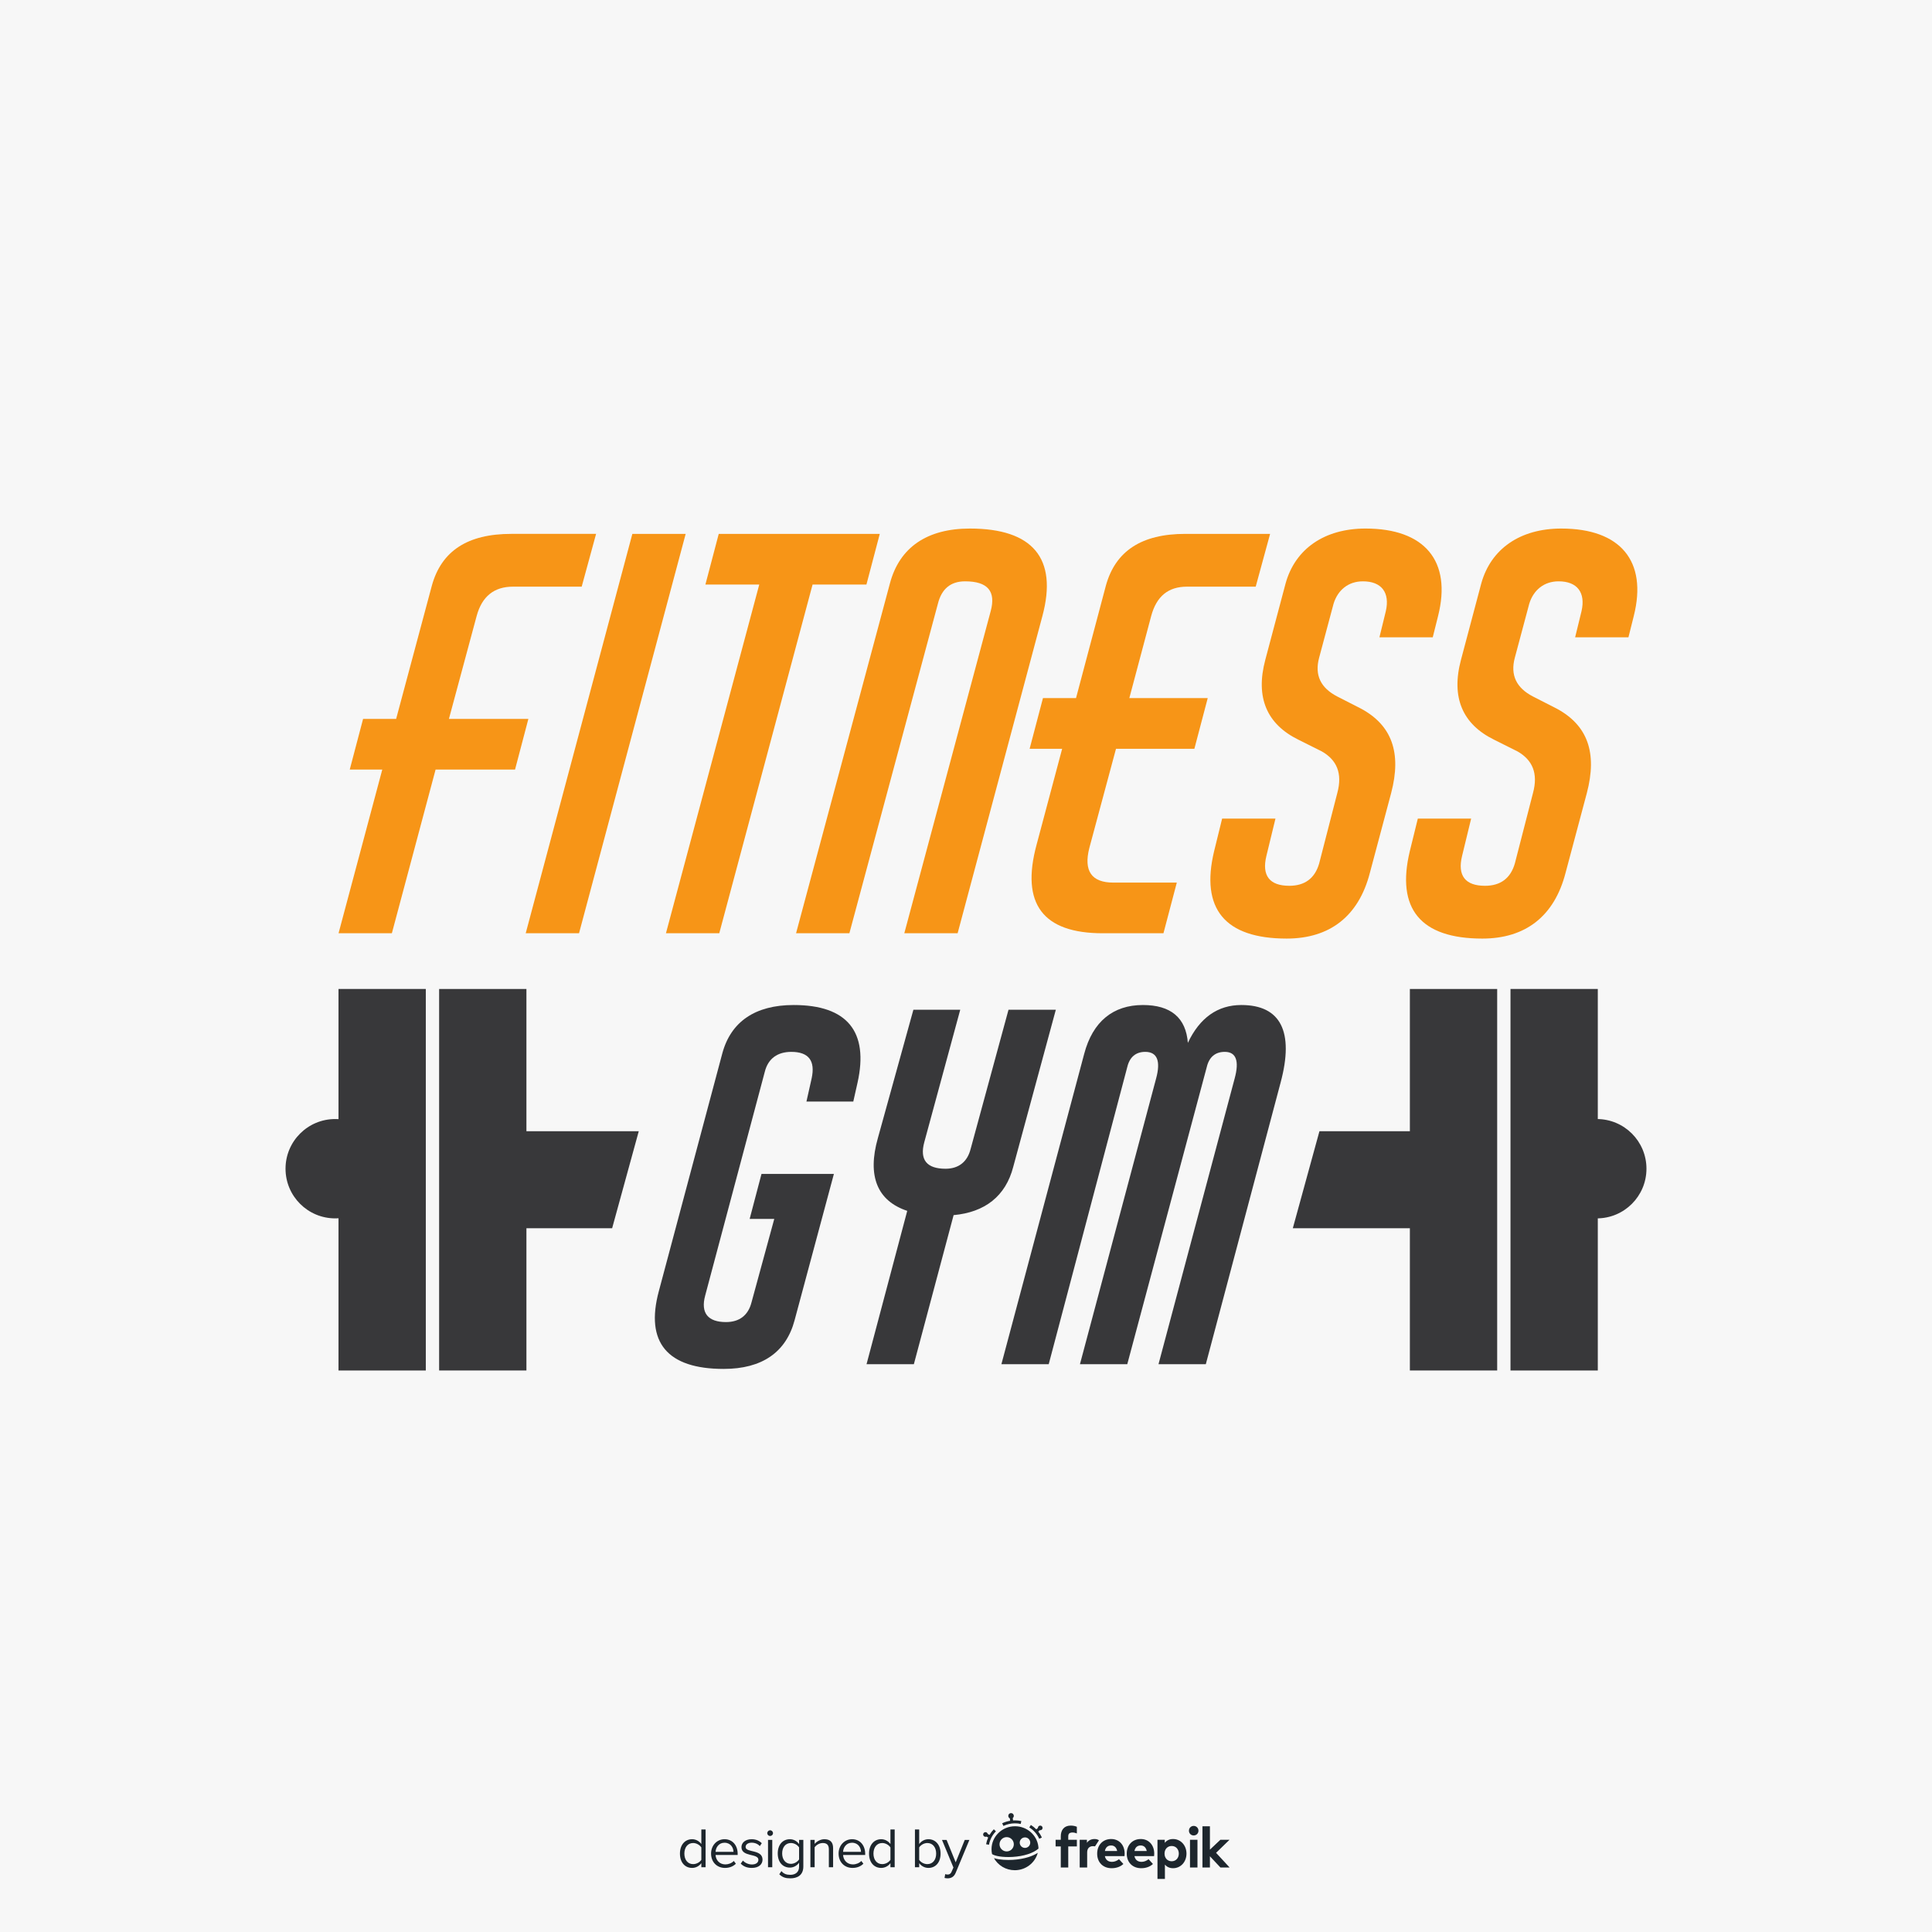 <?xml version="1.0" encoding="utf-8"?>
<!-- Generator: Adobe Illustrator 27.5.0, SVG Export Plug-In . SVG Version: 6.00 Build 0)  -->
<svg version="1.1" xmlns="http://www.w3.org/2000/svg" xmlns:xlink="http://www.w3.org/1999/xlink" x="0px" y="0px"
	 viewBox="0 0 500 500" style="enable-background:new 0 0 500 500;" xml:space="preserve">
<g id="BACKGROUND">
	<rect style="fill:#F7F7F7;" width="500" height="500"/>
</g>
<g id="OBJECTS">
	<g>
		<path style="fill:#F79517;" d="M116.181,186.051l7.175-26.633c1.38-5.107,4.554-7.59,9.384-7.59h17.801l3.726-13.662h-21.941
			c-11.315,0-18.078,4.416-20.561,13.386l-9.246,34.499h-8.555l-3.451,13.109h8.418l-11.316,42.364h13.799l11.316-42.364h20.562
			l3.449-13.109H116.181z"/>
		<polygon style="fill:#F79517;" points="163.653,138.167 136.054,241.525 149.853,241.525 177.452,138.167 		"/>
		<polygon style="fill:#F79517;" points="224.233,151.276 227.684,138.167 186.009,138.167 182.559,151.276 196.496,151.276 
			172.347,241.525 186.146,241.525 210.296,151.276 		"/>
		<path style="fill:#F79517;" d="M251.007,136.787c-11.04,0-18.216,4.83-20.7,14.213l-24.287,90.525h13.8l22.907-85.281
			c0.966-3.864,3.311-5.796,7.036-5.796c5.936,0,8.006,2.622,6.624,7.728l-22.354,83.349h13.799l21.943-82.106
			C273.775,144.515,267.29,136.787,251.007,136.787z"/>
		<path style="fill:#F79517;" d="M297.927,159.419c1.38-5.107,4.417-7.59,9.245-7.59h17.802l3.727-13.662h-21.941
			c-11.314,0-18.077,4.416-20.56,13.386l-7.728,29.117h-8.557l-3.45,13.11h8.418l-6.621,24.838
			c-4.143,15.318,1.653,22.907,17.109,22.907h15.73l3.453-13.109h-16.425c-5.657,0-7.728-3.036-6.21-8.969l6.9-25.667h20.285
			l3.452-13.11H292.27L297.927,159.419z"/>
		<path style="fill:#F79517;" d="M352.3,183.429l-6.21-3.173c-4.278-2.208-5.935-5.521-4.691-10.074l3.727-13.938
			c1.103-3.588,3.861-5.796,7.587-5.796c4.831,0,7.04,2.898,5.935,7.728l-1.654,6.762h13.798l1.382-5.52
			c3.586-14.214-3.45-22.632-18.769-22.632c-10.625,0-18.215,5.244-20.698,14.213l-5.243,19.733
			c-2.625,9.798,0.412,16.697,8.555,20.7l6.07,3.035c3.865,2.208,5.384,5.659,4.003,10.764l-4.691,18.216
			c-1.106,3.864-3.727,5.796-7.728,5.796c-5.104,0-7.175-2.622-5.933-7.729l2.347-9.66h-13.802l-2.07,8.418
			c-3.586,14.904,2.762,22.631,18.769,22.631c11.178,0,18.628-5.795,21.528-16.973l5.52-20.7
			C362.788,194.745,360.165,187.706,352.3,183.429z"/>
		<path style="fill:#F79517;" d="M404.05,136.787c-10.625,0-18.215,5.244-20.701,14.213l-5.242,19.733
			c-2.621,9.798,0.414,16.697,8.556,20.7l6.071,3.035c3.865,2.208,5.384,5.659,4.002,10.764l-4.692,18.216
			c-1.105,3.864-3.723,5.796-7.728,5.796c-5.104,0-7.174-2.622-5.932-7.729l2.345-9.66h-13.8l-2.07,8.418
			c-3.586,14.904,2.76,22.631,18.767,22.631c11.179,0,18.63-5.795,21.528-16.973l5.52-20.7c2.761-10.487,0.139-17.525-7.727-21.803
			l-6.211-3.173c-4.277-2.208-5.934-5.521-4.692-10.074l3.726-13.938c1.106-3.588,3.864-5.796,7.592-5.796
			c4.828,0,7.036,2.898,5.933,7.728l-1.654,6.762h13.798l1.382-5.52C426.404,145.205,419.366,136.787,404.05,136.787z"/>
	</g>
	<g>
		<g>
			<path style="fill:#38383A;" d="M205.4,260.098c-9.92,0-16.288,4.286-18.493,12.614l-16.411,61.478
				c-3.551,13.226,2.205,20.085,16.778,20.085c9.92,0,16.165-4.286,18.37-12.614l10.165-37.842h-18.737l-3.062,11.634h6.369
				l-5.878,21.555c-0.857,3.429-3.184,5.144-6.613,5.144c-4.654,0-6.613-2.327-5.389-6.858l15.431-57.927
				c0.857-3.429,3.307-5.143,6.858-5.143c4.531,0,6.246,2.327,5.266,6.858l-1.347,6.001h12.124l1.102-4.899
				C224.872,266.955,219.239,260.098,205.4,260.098z"/>
			<path style="fill:#38383A;" d="M273.247,261.322h-12.246l-9.797,36.005c-0.857,3.43-3.185,5.144-6.492,5.144
				c-4.898,0-6.735-2.327-5.511-6.858l9.308-34.29h-12.124l-9.185,33.188c-2.816,9.92-0.123,16.288,7.593,18.859l-10.532,39.68
				h12.247l10.287-38.577c8.083-0.734,13.472-4.898,15.431-12.491L273.247,261.322z"/>
			<path style="fill:#38383A;" d="M321.255,260.098c-6.123,0-10.777,3.307-13.838,9.797c-0.49-6.49-4.41-9.797-11.635-9.797
				c-7.715,0-12.982,4.286-15.186,12.614l-21.432,80.338h12.246l20.33-76.909c0.611-2.572,2.203-3.919,4.652-3.919
				c3.063,0,4.043,2.327,2.818,6.858l-19.719,73.97h12.248l20.574-76.909c0.611-2.572,2.203-3.919,4.654-3.919
				c2.938,0,3.795,2.327,2.57,6.858l-19.717,73.97h12.246l19.35-72.868C334.972,266.955,331.419,260.098,321.255,260.098z"/>
		</g>
		<g>
			<g>
				<rect x="87.605" y="255.943" style="fill:#38383A;" width="22.594" height="98.742"/>
				<polygon style="fill:#38383A;" points="165.311,292.762 136.238,292.762 136.238,255.943 113.645,255.943 113.645,354.685 
					136.238,354.685 136.238,317.866 158.42,317.866 				"/>
			</g>
			<circle style="fill:#38383A;" cx="86.749" cy="302.46" r="12.854"/>
		</g>
		<g>
			<g>
				<rect x="390.915" y="255.943" style="fill:#38383A;" width="22.594" height="98.742"/>
				<polygon style="fill:#38383A;" points="364.874,255.943 364.874,292.762 341.47,292.762 334.579,317.866 364.874,317.866 
					364.874,354.685 387.468,354.685 387.468,255.943 				"/>
			</g>
			<path style="fill:#38383A;" d="M426.102,302.46c0,7.1-5.754,12.855-12.853,12.855c-7.1,0-12.855-5.755-12.855-12.855
				c0-7.1,5.756-12.854,12.855-12.854C420.349,289.605,426.102,295.36,426.102,302.46z"/>
		</g>
	</g>
</g>
<g id="DESIGNED_BY_FREEPIK">
	<g>
		<g id="XMLID_457_">
			<g id="XMLID_486_">
				<g id="XMLID_505_">
					<path id="XMLID_513_" style="fill:#1D262D;" d="M257.198,473.416c-0.433,0.443-0.804,0.932-1.108,1.453l-0.465-0.241
						c-0.067-0.297-0.35-0.502-0.659-0.466c-0.331,0.039-0.567,0.339-0.529,0.67c0.039,0.331,0.339,0.567,0.67,0.528
						c0.066-0.007,0.127-0.025,0.184-0.052l0.451,0.234c-0.251,0.554-0.433,1.139-0.539,1.743l0.747,0.132
						c0.229-1.306,0.85-2.507,1.792-3.473L257.198,473.416z"/>
					<path id="XMLID_512_" style="fill:#1D262D;" d="M262.685,471.114c-0.171,0-0.341,0.006-0.509,0.017l-0.074-0.626
						c0.188-0.149,0.296-0.389,0.266-0.645c-0.046-0.393-0.402-0.674-0.795-0.628c-0.393,0.046-0.675,0.402-0.628,0.796
						c0.03,0.254,0.19,0.461,0.404,0.564l0.073,0.624c-0.714,0.116-1.402,0.332-2.06,0.646l0.327,0.685
						c0.935-0.447,1.941-0.674,2.995-0.674c0.497,0,0.993,0.053,1.476,0.158l0.16-0.741
						C263.786,471.173,263.236,471.114,262.685,471.114z"/>
					<path id="XMLID_511_" style="fill:#1D262D;" d="M269.288,473.661c0.331-0.04,0.566-0.341,0.525-0.672
						c-0.04-0.331-0.341-0.566-0.672-0.525c-0.31,0.038-0.535,0.304-0.53,0.608l-0.416,0.363c-0.418-0.43-0.89-0.813-1.407-1.14
						l-0.404,0.642c1.135,0.715,2.021,1.727,2.564,2.925l0.69-0.313c-0.251-0.554-0.567-1.071-0.942-1.545l0.402-0.351
						C269.159,473.666,269.223,473.67,269.288,473.661z"/>
					<path id="XMLID_510_" style="fill:#1D262D;" d="M262.139,481.322c-0.386,0.023-0.775,0.035-1.157,0.035
						c-0.88,0-1.733-0.06-2.478-0.18c-0.391-0.061-0.846-0.154-1.271-0.292c1.047,1.861,3.069,3.125,5.389,3.125
						c2.855,0,5.263-1.916,5.949-4.503c-0.682,0.449-1.505,0.825-2.458,1.122C264.933,480.998,263.558,481.237,262.139,481.322z"/>
					<path id="XMLID_506_" style="fill:#1D262D;" d="M262.685,472.631c-3.351,0-6.079,2.666-6.079,5.943
						c0,0.425,0.046,0.849,0.137,1.261c0.674,0.483,2.706,0.891,5.348,0.731c2.88-0.174,5.297-0.958,6.672-2.159
						c-0.005-0.194-0.021-0.39-0.045-0.581C268.338,474.864,265.744,472.631,262.685,472.631z M260.526,479.146
						c-1.02,0-1.85-0.83-1.85-1.85c0-1.021,0.83-1.851,1.85-1.851c1.02,0,1.85,0.83,1.85,1.851
						C262.376,478.315,261.546,479.146,260.526,479.146z M265.264,478.237c-0.75,0-1.36-0.61-1.36-1.36s0.61-1.36,1.36-1.36
						s1.36,0.61,1.36,1.36S266.014,478.237,265.264,478.237z"/>
				</g>
				<path id="XMLID_503_" style="fill:#1D262D;" d="M278.689,474.498c-0.295-0.116-0.806-0.309-1.383-0.238
					c-0.551,0.069-0.844,0.341-0.844,1.007v0.866h2.228v1.717h-2.228v5.455h-1.932v-5.455h-1.339v-1.717h1.339v-0.889
					c0-1.68,0.896-2.782,2.568-2.782c0.643,0,1.157,0.121,1.59,0.308V474.498z"/>
				<path id="XMLID_501_" style="fill:#1D262D;" d="M283.392,477.829c-0.177-0.029-0.357-0.046-0.525-0.046
					c-0.895,0-1.51,0.548-1.51,1.613v3.908h-1.933v-7.172h1.873v0.784c0.451-0.673,1.14-0.977,2.021-0.977
					c0.414,0,0.848,0.128,1.095,0.337L283.392,477.829z"/>
				<path id="XMLID_498_" style="fill:#1D262D;" d="M291.06,479.708c0,0.222-0.016,0.488-0.037,0.651h-5.085
					c0.207,1.036,0.933,1.487,1.843,1.487c0.622,0,1.295-0.252,1.813-0.689l1.133,1.243c-0.815,0.748-1.851,1.089-3.057,1.089
					c-2.198,0-3.724-1.496-3.724-3.753c0-2.258,1.48-3.797,3.627-3.797C289.638,475.94,291.052,477.473,291.06,479.708z
					 M285.945,479.042h3.175c-0.178-0.918-0.732-1.436-1.561-1.436C286.648,477.605,286.115,478.153,285.945,479.042z"/>
				<path id="XMLID_495_" style="fill:#1D262D;" d="M298.713,479.708c0,0.222-0.016,0.488-0.037,0.651h-5.085
					c0.207,1.036,0.933,1.487,1.843,1.487c0.622,0,1.296-0.252,1.814-0.689l1.133,1.243c-0.814,0.748-1.851,1.089-3.058,1.089
					c-2.198,0-3.723-1.496-3.723-3.753c0-2.258,1.48-3.797,3.627-3.797C297.291,475.94,298.705,477.473,298.713,479.708z
					 M293.599,479.042h3.175c-0.178-0.918-0.733-1.436-1.561-1.436C294.302,477.605,293.769,478.153,293.599,479.042z"/>
				<path id="XMLID_492_" style="fill:#1D262D;" d="M307.059,479.715c0,2.154-1.495,3.775-3.472,3.775
					c-0.962,0-1.643-0.378-2.109-0.933v3.708h-1.925v-10.133h1.888v0.792c0.467-0.585,1.154-0.984,2.139-0.984
					C305.563,475.94,307.059,477.561,307.059,479.715z M301.381,479.715c0,1.133,0.748,1.977,1.844,1.977
					c1.14,0,1.85-0.881,1.85-1.977c0-1.095-0.71-1.976-1.85-1.976C302.129,477.739,301.381,478.583,301.381,479.715z"/>
				<path id="XMLID_489_" style="fill:#1D262D;" d="M310.162,473.786c0,0.696-0.541,1.229-1.236,1.229
					c-0.696,0-1.228-0.533-1.228-1.229c0-0.695,0.532-1.243,1.228-1.243C309.621,472.543,310.162,473.091,310.162,473.786z
					 M309.902,483.305h-1.932v-7.172h1.932V483.305z"/>
				<path id="XMLID_487_" style="fill:#1D262D;" d="M313.126,478.686l2.702-2.554h2.368l-3.479,3.375l3.501,3.797h-2.376
					l-2.717-2.901v2.901h-1.932v-10.658h1.932V478.686z"/>
			</g>
			<g id="XMLID_458_">
				<path id="XMLID_483_" style="fill:#1D262D;" d="M181.506,483.24v-1.055c-0.527,0.718-1.391,1.23-2.387,1.23
					c-1.846,0-3.149-1.406-3.149-3.706c0-2.256,1.289-3.721,3.149-3.721c0.952,0,1.816,0.469,2.387,1.245v-3.765h1.1v9.771H181.506z
					 M181.506,481.321v-3.208c-0.395-0.615-1.244-1.143-2.123-1.143c-1.421,0-2.271,1.172-2.271,2.739
					c0,1.567,0.85,2.725,2.271,2.725C180.262,482.435,181.111,481.936,181.506,481.321z"/>
				<path id="XMLID_480_" style="fill:#1D262D;" d="M184.025,479.695c0-2.051,1.465-3.706,3.486-3.706
					c2.139,0,3.398,1.67,3.398,3.794v0.278h-5.727c0.088,1.333,1.025,2.446,2.549,2.446c0.805,0,1.625-0.322,2.182-0.894
					l0.527,0.718c-0.703,0.703-1.654,1.084-2.813,1.084C185.535,483.416,184.025,481.907,184.025,479.695z M187.498,476.897
					c-1.51,0-2.256,1.274-2.314,2.358h4.643C189.812,478.201,189.109,476.897,187.498,476.897z"/>
				<path id="XMLID_478_" style="fill:#1D262D;" d="M191.701,482.303l0.571-0.791c0.469,0.542,1.362,1.011,2.329,1.011
					c1.084,0,1.67-0.513,1.67-1.216c0-1.714-4.38-0.659-4.38-3.281c0-1.099,0.952-2.036,2.636-2.036
					c1.202,0,2.052,0.454,2.623,1.025l-0.514,0.762c-0.424-0.513-1.2-0.894-2.109-0.894c-0.966,0-1.566,0.483-1.566,1.113
					c0,1.553,4.379,0.527,4.379,3.281c0,1.187-0.951,2.139-2.782,2.139C193.4,483.416,192.419,483.065,191.701,482.303z"/>
				<path id="XMLID_475_" style="fill:#1D262D;" d="M198.571,474.422c0-0.41,0.337-0.747,0.731-0.747
					c0.41,0,0.748,0.337,0.748,0.747c0,0.41-0.338,0.732-0.748,0.732C198.908,475.154,198.571,474.832,198.571,474.422z
					 M198.762,483.24v-7.075h1.099v7.075H198.762z"/>
				<path id="XMLID_472_" style="fill:#1D262D;" d="M201.676,485.057l0.557-0.82c0.586,0.703,1.289,0.967,2.3,0.967
					c1.172,0,2.27-0.571,2.27-2.124v-1.011c-0.513,0.718-1.377,1.26-2.373,1.26c-1.846,0-3.149-1.377-3.149-3.662
					c0-2.27,1.289-3.677,3.149-3.677c0.952,0,1.802,0.469,2.373,1.245v-1.069h1.099v6.87c0,2.344-1.641,3.076-3.369,3.076
					C203.331,486.111,202.511,485.876,201.676,485.057z M206.803,481.204v-3.091c-0.381-0.615-1.23-1.143-2.109-1.143
					c-1.421,0-2.27,1.128-2.27,2.695c0,1.553,0.849,2.695,2.27,2.695C205.572,482.361,206.422,481.819,206.803,481.204z"/>
				<path id="XMLID_470_" style="fill:#1D262D;" d="M214.508,483.24v-4.629c0-1.245-0.631-1.641-1.582-1.641
					c-0.865,0-1.686,0.527-2.095,1.099v5.171h-1.099v-7.075h1.099v1.025c0.497-0.586,1.464-1.201,2.519-1.201
					c1.48,0,2.256,0.747,2.256,2.285v4.966H214.508z"/>
				<path id="XMLID_467_" style="fill:#1D262D;" d="M217.026,479.695c0-2.051,1.465-3.706,3.486-3.706
					c2.139,0,3.398,1.67,3.398,3.794v0.278h-5.727c0.088,1.333,1.025,2.446,2.549,2.446c0.806,0,1.626-0.322,2.183-0.894
					l0.527,0.718c-0.703,0.703-1.655,1.084-2.813,1.084C218.535,483.416,217.026,481.907,217.026,479.695z M220.498,476.897
					c-1.509,0-2.256,1.274-2.314,2.358h4.643C222.812,478.201,222.109,476.897,220.498,476.897z"/>
				<path id="XMLID_464_" style="fill:#1D262D;" d="M230.444,483.24v-1.055c-0.527,0.718-1.392,1.23-2.388,1.23
					c-1.846,0-3.149-1.406-3.149-3.706c0-2.256,1.288-3.721,3.149-3.721c0.951,0,1.816,0.469,2.388,1.245v-3.765h1.099v9.771
					H230.444z M230.444,481.321v-3.208c-0.395-0.615-1.245-1.143-2.124-1.143c-1.421,0-2.271,1.172-2.271,2.739
					c0,1.567,0.85,2.725,2.271,2.725C229.199,482.435,230.049,481.936,230.444,481.321z"/>
				<path id="XMLID_461_" style="fill:#1D262D;" d="M236.786,483.24v-9.771h1.099v3.765c0.571-0.776,1.421-1.245,2.388-1.245
					c1.845,0,3.149,1.465,3.149,3.721c0,2.3-1.305,3.706-3.149,3.706c-0.996,0-1.86-0.513-2.388-1.23v1.055H236.786z
					 M239.994,482.435c1.436,0,2.285-1.157,2.285-2.725c0-1.567-0.85-2.739-2.285-2.739c-0.864,0-1.729,0.527-2.109,1.143v3.208
					C238.266,481.936,239.13,482.435,239.994,482.435z"/>
				<path id="XMLID_459_" style="fill:#1D262D;" d="M244.623,485.013c0.16,0.073,0.425,0.117,0.6,0.117
					c0.484,0,0.807-0.161,1.055-0.747l0.469-1.069l-2.959-7.148h1.188l2.357,5.801l2.345-5.801h1.2l-3.545,8.511
					c-0.424,1.024-1.143,1.421-2.08,1.435c-0.234,0-0.6-0.044-0.805-0.103L244.623,485.013z"/>
			</g>
		</g>
	</g>
</g>
</svg>
